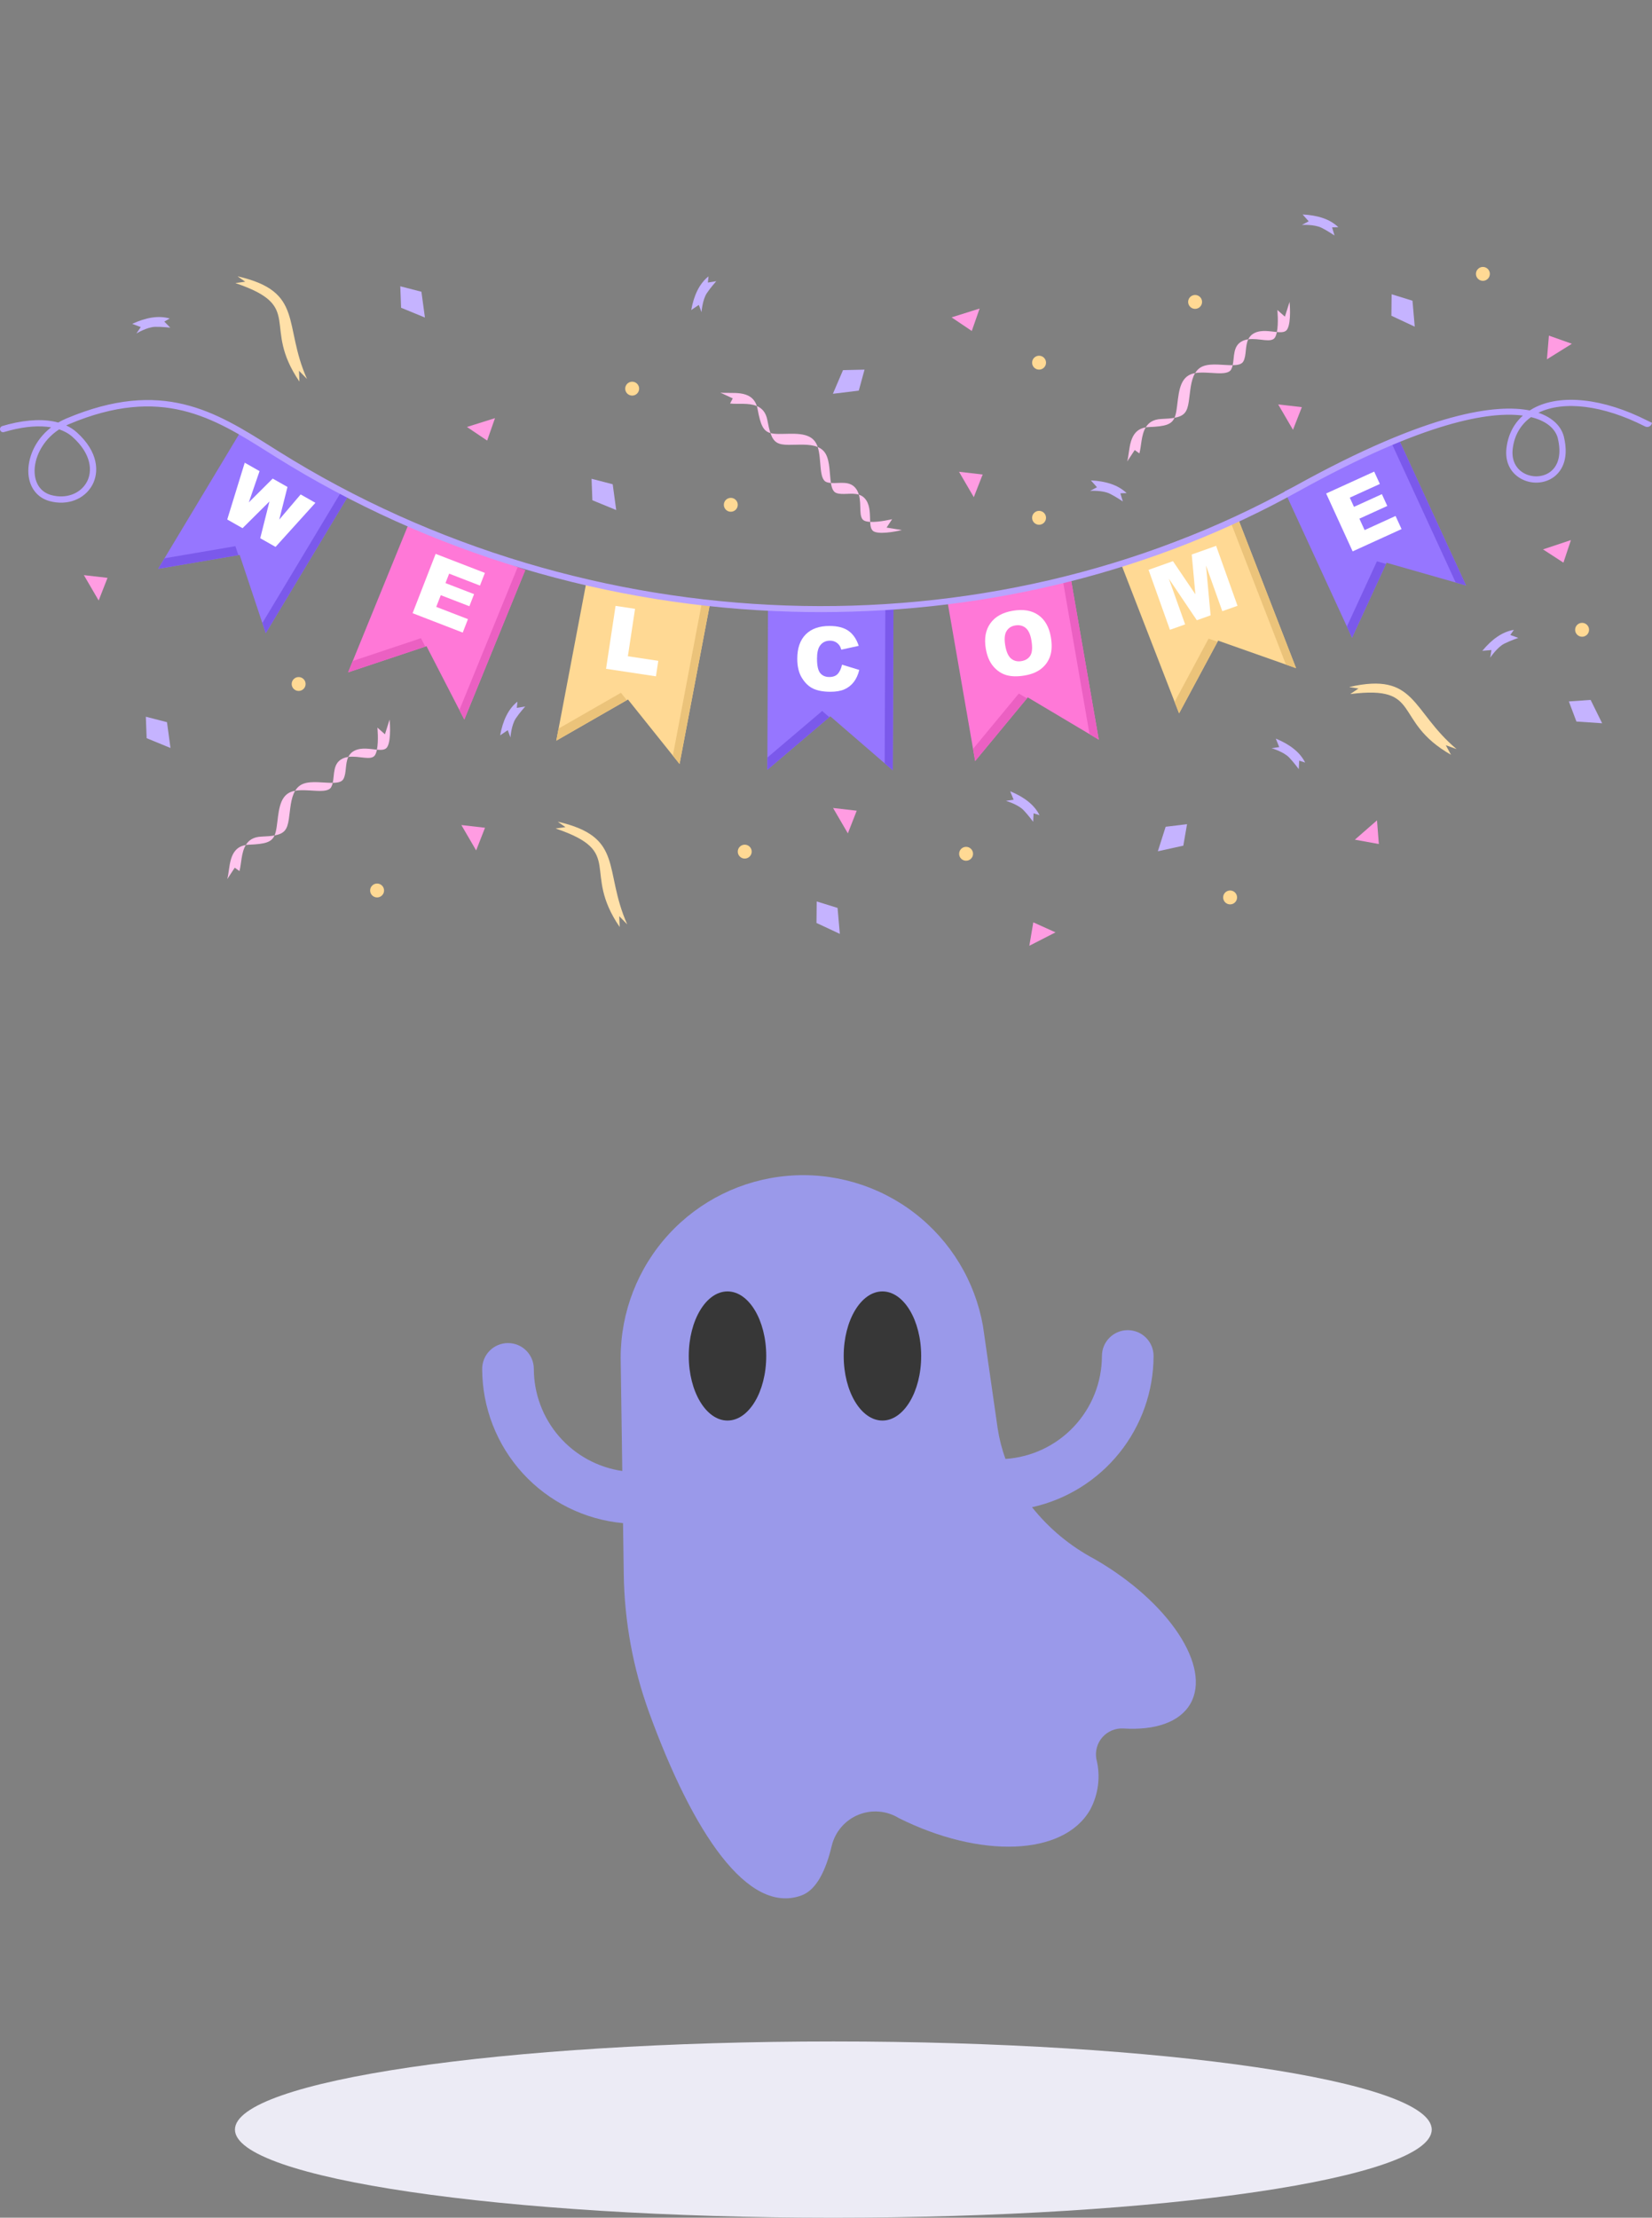 <svg width="225" height="302" viewBox="0 0 225 302" fill="none" xmlns="http://www.w3.org/2000/svg">
<rect x="0" y="0" width="225" height="302" fill="#808080" stroke="none"/>
<path d="M149.121 212.334C149.086 212.314 149.051 212.295 149.015 212.276C145.746 210.537 142.868 208.145 140.56 205.249C145.25 204.209 149.445 201.602 152.455 197.858C155.464 194.114 157.108 189.457 157.115 184.653C157.115 183.72 156.744 182.826 156.085 182.166C155.425 181.507 154.531 181.136 153.598 181.136C152.665 181.136 151.771 181.507 151.111 182.166C150.451 182.826 150.081 183.72 150.081 184.653C150.075 188.22 148.716 191.651 146.277 194.253C143.839 196.856 140.503 198.436 136.945 198.674C136.455 197.332 136.1 195.945 135.883 194.532L133.88 180.573C132.799 174.449 129.463 168.953 124.529 165.167C119.596 161.382 113.422 159.583 107.227 160.126C101.033 160.668 95.266 163.512 91.065 168.097C86.864 172.683 84.534 178.676 84.534 184.894L84.754 200.316C81.412 199.829 78.356 198.157 76.144 195.604C73.933 193.052 72.713 189.789 72.706 186.412C72.706 185.479 72.336 184.584 71.676 183.925C71.017 183.265 70.122 182.895 69.189 182.895C68.257 182.895 67.362 183.265 66.703 183.925C66.043 184.584 65.672 185.479 65.672 186.412C65.68 191.673 67.65 196.743 71.198 200.628C74.746 204.513 79.617 206.934 84.856 207.417L84.954 214.356C85.045 220.781 86.21 227.146 88.401 233.186C94.38 249.614 101.854 260.777 109.153 258.118C111.211 257.371 112.489 254.681 113.286 251.339C113.514 250.404 113.96 249.535 114.587 248.805C115.215 248.075 116.006 247.503 116.897 247.137C117.787 246.771 118.752 246.62 119.712 246.698C120.671 246.775 121.599 247.079 122.42 247.583C133.502 253.117 144.832 252.757 148.463 246.467C149.609 244.35 149.917 241.879 149.325 239.545C149.228 239.018 149.252 238.475 149.396 237.958C149.539 237.442 149.799 236.964 150.155 236.563C150.511 236.162 150.953 235.847 151.449 235.642C151.945 235.437 152.481 235.348 153.016 235.381C157.289 235.645 160.662 234.549 162.121 232.022C165.035 226.975 159.215 218.162 149.121 212.334Z" fill="#9A99EA"/>
<path d="M120.186 193.446C123.1 193.446 125.462 189.509 125.462 184.653C125.462 179.797 123.1 175.861 120.186 175.861C117.273 175.861 114.911 179.797 114.911 184.653C114.911 189.509 117.273 193.446 120.186 193.446Z" fill="#373737"/>
<path d="M99.084 193.446C101.998 193.446 104.36 189.509 104.36 184.653C104.36 179.797 101.998 175.861 99.084 175.861C96.171 175.861 93.809 179.797 93.809 184.653C93.809 189.509 96.171 193.446 99.084 193.446Z" fill="#373737"/>
<path d="M113.5 302C158.511 302 195 296.627 195 290C195 283.373 158.511 278 113.5 278C68.489 278 32 283.373 32 290C32 296.627 68.489 302 113.5 302Z" fill="#ECEBF5"/>
<g clip-path="url(#clip0_560_120)">
<path d="M36.194 86.228L32.641 75.568L21.541 77.46L32.86 58.631L47.513 67.399L36.194 86.228Z" fill="#9676FF"/>
<path d="M32.06 74.378L22.405 76.025L21.541 77.46L32.467 75.597L32.06 74.378Z" fill="#7B59EB"/>
<path d="M46.56 66.829L35.732 84.842L36.194 86.228L47.513 67.399L46.56 66.829Z" fill="#7B59EB"/>
<path d="M33.332 63.011L35.351 64.157L33.888 68.412L37.142 65.173L39.154 66.314L38.033 70.757L40.948 67.332L42.957 68.472L37.529 74.476L35.444 73.293L36.7 68.287L33.035 71.926L30.95 70.744L33.332 63.011Z" fill="white"/>
<path d="M63.238 97.987L58.09 87.995L47.413 91.56L55.708 71.224L71.534 77.65L63.238 97.987Z" fill="#FF78D7"/>
<path d="M57.335 86.908L48.045 90.01L47.413 91.56L57.923 88.05L57.335 86.908Z" fill="#EB60C2"/>
<path d="M70.505 77.232L62.568 96.688L63.238 97.987L71.534 77.65L70.505 77.232Z" fill="#EB60C2"/>
<path d="M59.335 75.424L66.041 78.017L65.371 79.742L61.173 78.118L60.674 79.402L64.568 80.909L63.928 82.556L60.034 81.05L59.415 82.643L63.735 84.314L63.024 86.143L56.196 83.502L59.335 75.424Z" fill="white"/>
<path d="M92.554 104.034L85.526 95.257L75.767 100.861L79.863 79.289L96.65 82.462L92.554 104.034Z" fill="#FFD994"/>
<path d="M84.569 94.341L76.079 99.216L75.767 100.861L85.373 95.345L84.569 94.341Z" fill="#EBC37A"/>
<path d="M95.559 82.255L91.64 102.893L92.554 104.034L96.65 82.462L95.559 82.255Z" fill="#EBC37A"/>
<path d="M83.839 82.508L86.493 82.908L85.516 89.366L89.658 89.99L89.339 92.1L82.543 91.077L83.839 82.508Z" fill="white"/>
<path d="M121.597 104.901L113.085 97.546L104.511 104.83L104.603 82.874L121.689 82.945L121.597 104.901Z" fill="#9676FF"/>
<path d="M111.977 96.82L104.519 103.156L104.511 104.83L112.951 97.661L111.977 96.82Z" fill="#7B59EB"/>
<path d="M120.578 82.94L120.49 103.944L121.597 104.901L121.689 82.945L120.578 82.94Z" fill="#7B59EB"/>
<path d="M114.681 90.513L117.03 91.23C116.87 91.888 116.62 92.437 116.279 92.877C115.938 93.317 115.515 93.649 115.011 93.872C114.506 94.095 113.865 94.205 113.087 94.203C112.143 94.2 111.372 94.061 110.775 93.785C110.178 93.51 109.663 93.027 109.23 92.336C108.798 91.646 108.583 90.763 108.587 89.688C108.591 88.254 108.977 87.154 109.743 86.386C110.51 85.619 111.592 85.237 112.991 85.242C114.085 85.245 114.944 85.468 115.568 85.912C116.193 86.355 116.656 87.034 116.957 87.949L114.586 88.468C114.504 88.204 114.417 88.01 114.327 87.888C114.178 87.683 113.994 87.524 113.778 87.413C113.561 87.302 113.318 87.246 113.049 87.246C112.441 87.244 111.974 87.486 111.649 87.973C111.403 88.335 111.279 88.903 111.276 89.678C111.273 90.639 111.417 91.298 111.709 91.655C112 92.012 112.41 92.191 112.939 92.193C113.452 92.195 113.841 92.052 114.104 91.765C114.368 91.478 114.56 91.061 114.681 90.513Z" fill="white"/>
<path d="M149.65 100.723L139.98 94.966L132.815 103.632L129.059 81.998L145.895 79.089L149.65 100.723Z" fill="#FF78D7"/>
<path d="M138.762 94.444L132.528 101.983L132.815 103.632L139.868 95.102L138.762 94.444Z" fill="#EB60C2"/>
<path d="M144.8 79.278L148.393 99.975L149.65 100.723L145.895 79.089L144.8 79.278Z" fill="#EB60C2"/>
<path d="M134.266 88.343C134.029 86.948 134.234 85.796 134.881 84.888C135.527 83.979 136.546 83.407 137.936 83.172C139.361 82.93 140.524 83.127 141.425 83.76C142.326 84.393 142.893 85.397 143.127 86.772C143.296 87.771 143.267 88.618 143.039 89.314C142.81 90.01 142.408 90.59 141.832 91.053C141.256 91.516 140.492 91.828 139.542 91.989C138.577 92.152 137.751 92.134 137.066 91.934C136.382 91.734 135.786 91.335 135.28 90.737C134.774 90.14 134.436 89.342 134.266 88.343ZM136.914 87.907C137.061 88.77 137.326 89.362 137.712 89.685C138.097 90.007 138.566 90.122 139.119 90.028C139.688 89.932 140.096 89.673 140.345 89.251C140.594 88.83 140.637 88.141 140.475 87.185C140.338 86.381 140.075 85.821 139.687 85.505C139.299 85.189 138.827 85.078 138.27 85.172C137.736 85.262 137.34 85.523 137.081 85.955C136.822 86.386 136.766 87.037 136.914 87.907Z" fill="white"/>
<path d="M176.521 90.988L165.906 87.241L160.588 97.144L152.642 76.668L168.575 70.513L176.521 90.988Z" fill="#FFD994"/>
<path d="M164.609 86.967L159.982 95.582L160.588 97.144L165.823 87.396L164.609 86.967Z" fill="#EBC37A"/>
<path d="M167.54 70.913L175.141 90.501L176.521 90.988L168.575 70.513L167.54 70.913Z" fill="#EBC37A"/>
<path d="M156.431 77.599L159.756 76.418L162.81 80.93L162.312 75.511L165.635 74.331L168.547 82.495L166.476 83.23L164.256 77.004L164.881 83.797L163.007 84.462L159.193 78.802L161.414 85.028L159.343 85.763L156.431 77.599Z" fill="white"/>
<path d="M199.672 79.728L188.847 76.635L184.145 86.843L174.961 66.89L190.488 59.775L199.672 79.728Z" fill="#9676FF"/>
<path d="M187.536 76.44L183.445 85.321L184.145 86.843L188.774 76.794L187.536 76.44Z" fill="#7B59EB"/>
<path d="M189.479 60.238L198.264 79.326L199.672 79.728L190.488 59.775L189.479 60.238Z" fill="#7B59EB"/>
<path d="M180.621 67.202L187.163 64.221L187.934 65.904L183.838 67.77L184.411 69.023L188.211 67.292L188.946 68.9L185.147 70.631L185.859 72.185L190.073 70.264L190.89 72.049L184.229 75.085L180.621 67.202Z" fill="white"/>
<path d="M224.38 57.282C218.38 54.235 212.584 53.599 208.876 55.581C208.692 55.68 208.513 55.784 208.342 55.894C203.971 55.021 194.802 55.966 176.32 66.218C134.221 89.573 79.943 87.73 38.039 61.524C37.69 61.306 37.343 61.087 36.997 60.87C29.322 56.043 22.073 51.483 9.03 56.992C8.64 57.157 8.274 57.34 7.931 57.541C6.105 57.036 3.796 57.109 1.169 57.779C0.883 57.852 0.593 57.933 0.301 58.021C0.114 58.078 -0.009 58.255 0 58.45L0.001 58.458C0.014 58.728 0.277 58.916 0.536 58.839C0.817 58.755 1.099 58.676 1.381 58.605C3.515 58.06 5.41 57.927 6.963 58.194C4.674 59.967 3.733 62.529 3.869 64.511C4 66.397 5.081 67.792 6.763 68.243C9.171 68.89 11.508 68.004 12.576 66.04C13.508 64.327 13.437 61.543 10.445 58.864C10.029 58.491 9.55 58.181 9.014 57.934C9.128 57.879 9.244 57.827 9.363 57.776C21.995 52.441 29.061 56.885 36.541 61.591C36.888 61.809 37.236 62.028 37.585 62.246C58.509 75.331 82.814 82.612 107.872 83.301C109.189 83.337 110.5 83.355 111.812 83.355C134.977 83.355 157.348 77.718 176.735 66.963C194.046 57.36 202.959 56.001 207.414 56.595C206.155 57.719 205.39 59.228 205.178 61.039C204.968 62.835 205.669 64.336 207.101 65.159C208.542 65.985 210.367 65.898 211.645 64.943C212.493 64.309 213.795 62.755 212.998 59.469C212.818 58.727 212.207 57.347 210.138 56.443C209.951 56.361 209.747 56.282 209.525 56.207C212.998 54.513 218.376 55.19 223.993 58.042C224.014 58.052 224.036 58.063 224.057 58.074C224.43 58.262 224.879 58.052 224.983 57.648C224.984 57.646 224.984 57.643 224.985 57.641C224.99 57.622 224.995 57.603 225 57.584C224.795 57.487 224.589 57.388 224.38 57.282ZM9.875 59.498C12.496 61.846 12.602 64.207 11.826 65.633C10.95 67.244 9.003 67.963 6.985 67.42C5.652 67.063 4.827 65.981 4.721 64.453C4.587 62.505 5.698 60.009 8.06 58.468C8.766 58.707 9.375 59.051 9.875 59.498ZM209.795 57.224C211.527 57.98 212.025 59.081 212.168 59.67C212.674 61.754 212.306 63.384 211.133 64.261C210.141 65.004 208.658 65.069 207.527 64.42C206.404 63.776 205.857 62.58 206.027 61.139C206.241 59.303 207.099 57.819 208.523 56.801C209.018 56.922 209.439 57.068 209.795 57.224Z" fill="#B9A3FF"/>
<path d="M156.049 58.199C155.416 59.249 155.455 60.786 155.183 61.746L154.546 61.286L153.522 62.844C153.936 61.386 153.632 58.597 156.049 58.199ZM158.163 57.056C158.906 57.028 159.495 56.98 159.965 56.894C159.559 57.818 158.706 58.068 156.501 58.154C156.34 58.16 156.189 58.175 156.049 58.199C156.434 57.559 157.065 57.1 158.163 57.056ZM162.236 50.951C162.403 50.888 162.583 50.843 162.771 50.81C162.153 51.837 162.108 53.389 161.91 54.693C161.699 56.071 161.337 56.644 159.965 56.894C160.094 56.6 160.178 56.238 160.247 55.791C160.53 53.941 160.503 51.596 162.236 50.951ZM167.89 49.733C167.844 49.942 167.778 50.14 167.681 50.314C167.12 51.317 164.542 50.501 162.771 50.81C163.03 50.381 163.387 50.044 163.899 49.853C165.008 49.44 166.671 49.75 167.89 49.733ZM169.234 46.43C169.482 46.311 169.744 46.243 170.012 46.206C169.56 47.138 169.791 48.412 169.342 49.216C169.119 49.615 168.576 49.726 167.89 49.733C168.146 48.604 167.878 47.077 169.234 46.43ZM173.91 45.217C173.851 45.504 173.772 45.757 173.658 45.944C173.159 46.779 171.49 45.999 170.012 46.206C170.183 45.85 170.453 45.544 170.897 45.332C171.842 44.881 172.996 45.132 173.91 45.217ZM175.319 44.846C175.077 45.255 174.554 45.278 173.91 45.217C174.154 44.007 173.975 42.212 173.975 42.212L175.002 43.119L175.636 41.114C175.636 41.114 175.91 43.861 175.319 44.846ZM33.477 115.072C32.844 116.122 32.883 117.658 32.611 118.619L31.974 118.159L30.95 119.717C31.364 118.258 31.06 115.47 33.477 115.072ZM35.591 113.929C36.334 113.901 36.923 113.853 37.393 113.767C36.987 114.691 36.134 114.94 33.929 115.027C33.768 115.033 33.617 115.048 33.477 115.072C33.862 114.432 34.493 113.972 35.591 113.929Z" fill="#FFC4EE"/>
<path d="M39.664 107.824C39.831 107.761 40.011 107.716 40.199 107.683C39.581 108.709 39.536 110.261 39.337 111.566C39.127 112.944 38.765 113.516 37.393 113.767C37.522 113.472 37.606 113.111 37.674 112.664C37.958 110.814 37.931 108.469 39.664 107.824ZM45.318 106.605C45.272 106.815 45.206 107.012 45.109 107.186C44.548 108.19 41.969 107.374 40.199 107.683C40.458 107.254 40.815 106.917 41.327 106.726C42.435 106.313 44.099 106.623 45.318 106.605ZM46.662 103.302C46.91 103.184 47.172 103.115 47.44 103.078C46.988 104.011 47.219 105.284 46.77 106.088C46.547 106.487 46.004 106.599 45.318 106.605C45.574 105.477 45.306 103.95 46.662 103.302Z" fill="#FFC4EE"/>
<path d="M51.337 102.09C51.279 102.376 51.2 102.629 51.086 102.817C50.587 103.652 48.918 102.872 47.44 103.078C47.611 102.723 47.881 102.417 48.325 102.204C49.269 101.753 50.424 102.005 51.337 102.09ZM52.747 101.719C52.504 102.128 51.981 102.15 51.337 102.09C51.581 100.88 51.403 99.085 51.403 99.085L52.429 99.992L53.064 97.987C53.064 97.987 53.338 100.733 52.747 101.719ZM103.077 55.292C101.944 54.819 100.426 55.077 99.435 54.946L99.799 54.251L98.107 53.464C99.613 53.663 102.335 52.963 103.077 55.292ZM104.514 57.217C104.648 57.947 104.78 58.521 104.933 58.972C103.958 58.704 103.588 57.898 103.186 55.732C103.158 55.575 103.121 55.428 103.077 55.292C103.767 55.581 104.313 56.139 104.514 57.217ZM111.153 60.363C111.239 60.518 111.31 60.69 111.37 60.871C110.263 60.408 108.717 60.586 107.395 60.577C105.998 60.566 105.378 60.291 104.933 58.972C105.243 59.058 105.614 59.089 106.067 59.092C107.943 59.107 110.265 58.744 111.153 60.363ZM113.172 65.771C112.958 65.756 112.752 65.719 112.566 65.648C111.491 65.238 111.93 62.575 111.37 60.871C111.832 61.065 112.218 61.37 112.48 61.848C113.049 62.883 112.98 64.57 113.172 65.771ZM116.641 66.625C116.794 66.853 116.9 67.102 116.975 67.361C115.985 67.048 114.755 67.459 113.893 67.13C113.466 66.968 113.277 66.447 113.172 65.771C114.328 65.862 115.804 65.378 116.641 66.625ZM118.514 71.068C118.222 71.051 117.959 71.009 117.757 70.924C116.857 70.551 117.392 68.791 116.975 67.361C117.352 67.478 117.694 67.701 117.969 68.11C118.551 68.977 118.468 70.154 118.514 71.068ZM119.084 72.407C118.644 72.226 118.547 71.712 118.514 71.068C119.749 71.135 121.505 70.701 121.505 70.701L120.752 71.845L122.832 72.184C122.832 72.184 120.146 72.849 119.084 72.407Z" fill="#FFC4EE"/>
<path d="M68.121 100.136L69.152 99.437L69.523 100.424C69.523 100.424 69.638 98.74 70.255 97.822C70.76 97.071 71.534 96.207 71.534 96.207L70.389 96.393L70.472 95.549C69.22 96.547 68.486 98.131 68.121 100.136ZM94.145 42.221L95.176 41.522L95.547 42.509C95.547 42.509 95.661 40.825 96.279 39.907C96.784 39.156 97.557 38.292 97.557 38.292L96.413 38.478L96.496 37.634C95.244 38.632 94.51 40.216 94.145 42.221ZM18.006 44.103L19.173 44.54L18.578 45.412C18.578 45.412 20.023 44.534 21.131 44.508C22.037 44.487 23.191 44.62 23.191 44.62L22.379 43.793L23.117 43.374C21.579 42.929 19.858 43.244 18.006 44.103ZM148.578 65.42L149.407 66.349L148.474 66.845C148.474 66.845 150.163 66.739 151.155 67.231C151.967 67.633 152.926 68.285 152.926 68.285L152.593 67.177L153.442 67.149C152.288 66.041 150.618 65.52 148.578 65.42ZM177.414 29.208L178.243 30.137L177.31 30.632C177.31 30.632 178.998 30.526 179.991 31.018C180.802 31.42 181.761 32.073 181.761 32.073L181.429 30.965L182.278 30.937C181.124 29.829 179.454 29.308 177.414 29.208ZM201.888 88.628L203.13 88.521L202.97 89.563C202.97 89.563 203.895 88.15 204.884 87.651C205.692 87.242 206.79 86.866 206.79 86.866L205.701 86.469L206.187 85.773C204.606 86.033 203.189 87.057 201.888 88.628ZM173.761 100.582L174.229 101.735L173.183 101.889C173.183 101.889 174.809 102.356 175.578 103.152C176.206 103.803 176.889 104.74 176.889 104.74L176.95 103.585L177.759 103.843C177.046 102.412 175.648 101.361 173.761 100.582ZM137.585 107.751L138.052 108.904L137.006 109.058C137.006 109.058 138.632 109.525 139.401 110.321C140.03 110.972 140.713 111.909 140.713 111.909L140.773 110.753L141.582 111.012C140.869 109.581 139.472 108.53 137.585 107.751Z" fill="#C5B3FF"/>
<path d="M66.349 59.996L63.597 58.144L67.417 56.941L66.349 59.996Z" fill="#FF9CE2"/>
<path d="M132.355 45.07L129.603 43.219L133.423 42.016L132.355 45.07Z" fill="#FF9CE2"/>
<path d="M133.837 64.617L132.63 67.702L130.616 64.246L133.837 64.617Z" fill="#FF9CE2"/>
<path d="M116.684 110.4L115.477 113.485L113.463 110.029L116.684 110.4Z" fill="#FF9CE2"/>
<path d="M140.734 125.602L143.758 126.967L140.194 128.792L140.734 125.602Z" fill="#FF9CE2"/>
<path d="M187.796 114.938L184.531 114.344L187.546 111.713L187.796 114.938Z" fill="#FF9CE2"/>
<path d="M66.058 112.722L64.85 115.807L62.836 112.352L66.058 112.722Z" fill="#FF9CE2"/>
<path d="M14.645 78.69L13.437 81.775L11.424 78.32L14.645 78.69Z" fill="#FF9CE2"/>
<path d="M177.31 55.444L176.102 58.529L174.089 55.074L177.31 55.444Z" fill="#FF9CE2"/>
<path d="M210.96 45.705L214.088 46.813L210.69 48.929L210.96 45.705Z" fill="#FF9CE2"/>
<path d="M212.937 76.62L210.156 74.813L213.956 73.549L212.937 76.62Z" fill="#FF9CE2"/>
<path d="M39.726 93.145C39.726 92.622 40.15 92.199 40.674 92.199C41.198 92.199 41.623 92.622 41.623 93.145C41.623 93.668 41.198 94.091 40.674 94.091C40.15 94.091 39.726 93.668 39.726 93.145ZM85.152 52.925C85.152 52.403 85.577 51.979 86.101 51.979C86.624 51.979 87.049 52.403 87.049 52.925C87.049 53.448 86.624 53.872 86.101 53.872C85.577 53.872 85.152 53.448 85.152 52.925ZM100.483 115.971C100.483 115.449 100.908 115.025 101.431 115.025C101.955 115.025 102.38 115.449 102.38 115.971C102.38 116.494 101.955 116.918 101.431 116.918C100.908 116.918 100.483 116.494 100.483 115.971ZM140.571 70.513C140.571 69.99 140.996 69.567 141.519 69.567C142.043 69.567 142.468 69.99 142.468 70.513C142.468 71.035 142.043 71.459 141.519 71.459C140.996 71.459 140.571 71.036 140.571 70.513ZM214.53 85.763C214.53 85.24 214.954 84.817 215.478 84.817C216.002 84.817 216.427 85.24 216.427 85.763C216.427 86.286 216.002 86.709 215.478 86.709C214.954 86.709 214.53 86.286 214.53 85.763ZM130.631 116.266C130.631 115.744 131.056 115.32 131.58 115.32C132.104 115.32 132.528 115.744 132.528 116.266C132.528 116.789 132.104 117.212 131.58 117.212C131.056 117.212 130.631 116.789 130.631 116.266ZM166.591 122.211C166.591 121.688 167.016 121.265 167.54 121.265C168.063 121.265 168.488 121.688 168.488 122.211C168.488 122.734 168.063 123.157 167.54 123.157C167.016 123.157 166.591 122.734 166.591 122.211ZM201.02 37.297C201.02 36.775 201.444 36.351 201.968 36.351C202.492 36.351 202.916 36.775 202.916 37.297C202.916 37.82 202.492 38.244 201.968 38.244C201.444 38.244 201.02 37.82 201.02 37.297ZM161.823 41.114C161.823 40.591 162.248 40.168 162.771 40.168C163.295 40.168 163.72 40.591 163.72 41.114C163.72 41.636 163.295 42.06 162.771 42.06C162.248 42.06 161.823 41.636 161.823 41.114ZM140.571 49.388C140.571 48.865 140.996 48.441 141.519 48.441C142.043 48.441 142.468 48.865 142.468 49.388C142.468 49.91 142.043 50.334 141.519 50.334C140.996 50.334 140.571 49.91 140.571 49.388ZM50.412 121.265C50.412 120.742 50.837 120.319 51.36 120.319C51.884 120.319 52.309 120.742 52.309 121.265C52.309 121.787 51.884 122.211 51.36 122.211C50.837 122.211 50.412 121.787 50.412 121.265ZM98.586 68.743C98.586 68.221 99.011 67.797 99.535 67.797C100.058 67.797 100.483 68.221 100.483 68.743C100.483 69.266 100.058 69.689 99.535 69.689C99.011 69.69 98.586 69.266 98.586 68.743Z" fill="#FFD994"/>
<path d="M22.743 98.344L23.22 101.858L19.973 100.525L19.863 97.601L22.743 98.344Z" fill="#C5B3FF"/>
<path d="M83.449 65.943L83.926 69.456L80.68 68.123L80.57 65.199L83.449 65.943Z" fill="#C5B3FF"/>
<path d="M161.167 115.159L157.698 115.924L158.76 112.586L161.672 112.235L161.167 115.159Z" fill="#C5B3FF"/>
<path d="M216.641 95.312L218.211 98.493L214.708 98.257L213.675 95.519L216.641 95.312Z" fill="#C5B3FF"/>
<path d="M114.075 123.638L114.383 127.17L111.204 125.684L111.234 122.758L114.075 123.638Z" fill="#C5B3FF"/>
<path d="M192.377 40.952L192.685 44.483L189.506 42.998L189.536 40.072L192.377 40.952Z" fill="#C5B3FF"/>
<path d="M116.965 53.196L113.438 53.625L114.817 50.404L117.749 50.334L116.965 53.196Z" fill="#C5B3FF"/>
<path d="M57.397 39.729L57.874 43.242L54.628 41.91L54.518 38.986L57.397 39.729Z" fill="#C5B3FF"/>
<path d="M32.104 38.54C32.101 38.548 32.099 38.555 32.096 38.563C41.578 41.775 35.53 44.289 40.784 51.966C40.763 51.474 40.742 50.982 40.721 50.489C41.084 50.862 41.447 51.234 41.811 51.606C38.522 44.206 41.464 39.73 32.398 37.636C32.396 37.643 32.393 37.651 32.391 37.658C32.727 37.893 33.064 38.128 33.4 38.362C32.968 38.422 32.536 38.481 32.104 38.54ZM75.72 112.813C75.718 112.821 75.715 112.828 75.713 112.836C85.195 116.048 79.146 118.562 84.4 126.239C84.379 125.747 84.358 125.254 84.337 124.762C84.7 125.134 85.064 125.507 85.427 125.879C82.138 118.479 85.08 114.003 76.014 111.908C76.012 111.916 76.01 111.923 76.007 111.931C76.344 112.166 76.68 112.4 77.016 112.635C76.584 112.695 76.152 112.754 75.72 112.813ZM183.935 94.488C183.936 94.496 183.937 94.504 183.938 94.511C193.874 93.269 189.534 98.166 197.621 102.783C197.386 102.349 197.152 101.915 196.917 101.482C197.407 101.658 197.897 101.835 198.387 102.011C192.189 96.787 192.876 91.479 183.804 93.546C183.805 93.553 183.806 93.561 183.807 93.569C184.213 93.634 184.618 93.698 185.023 93.763C184.661 94.004 184.298 94.246 183.935 94.488Z" fill="#FFE0A8"/>
</g>
<defs>
<clipPath id="clip0_560_120">
<rect width="225" height="158" fill="white"/>
</clipPath>
</defs>
</svg>
